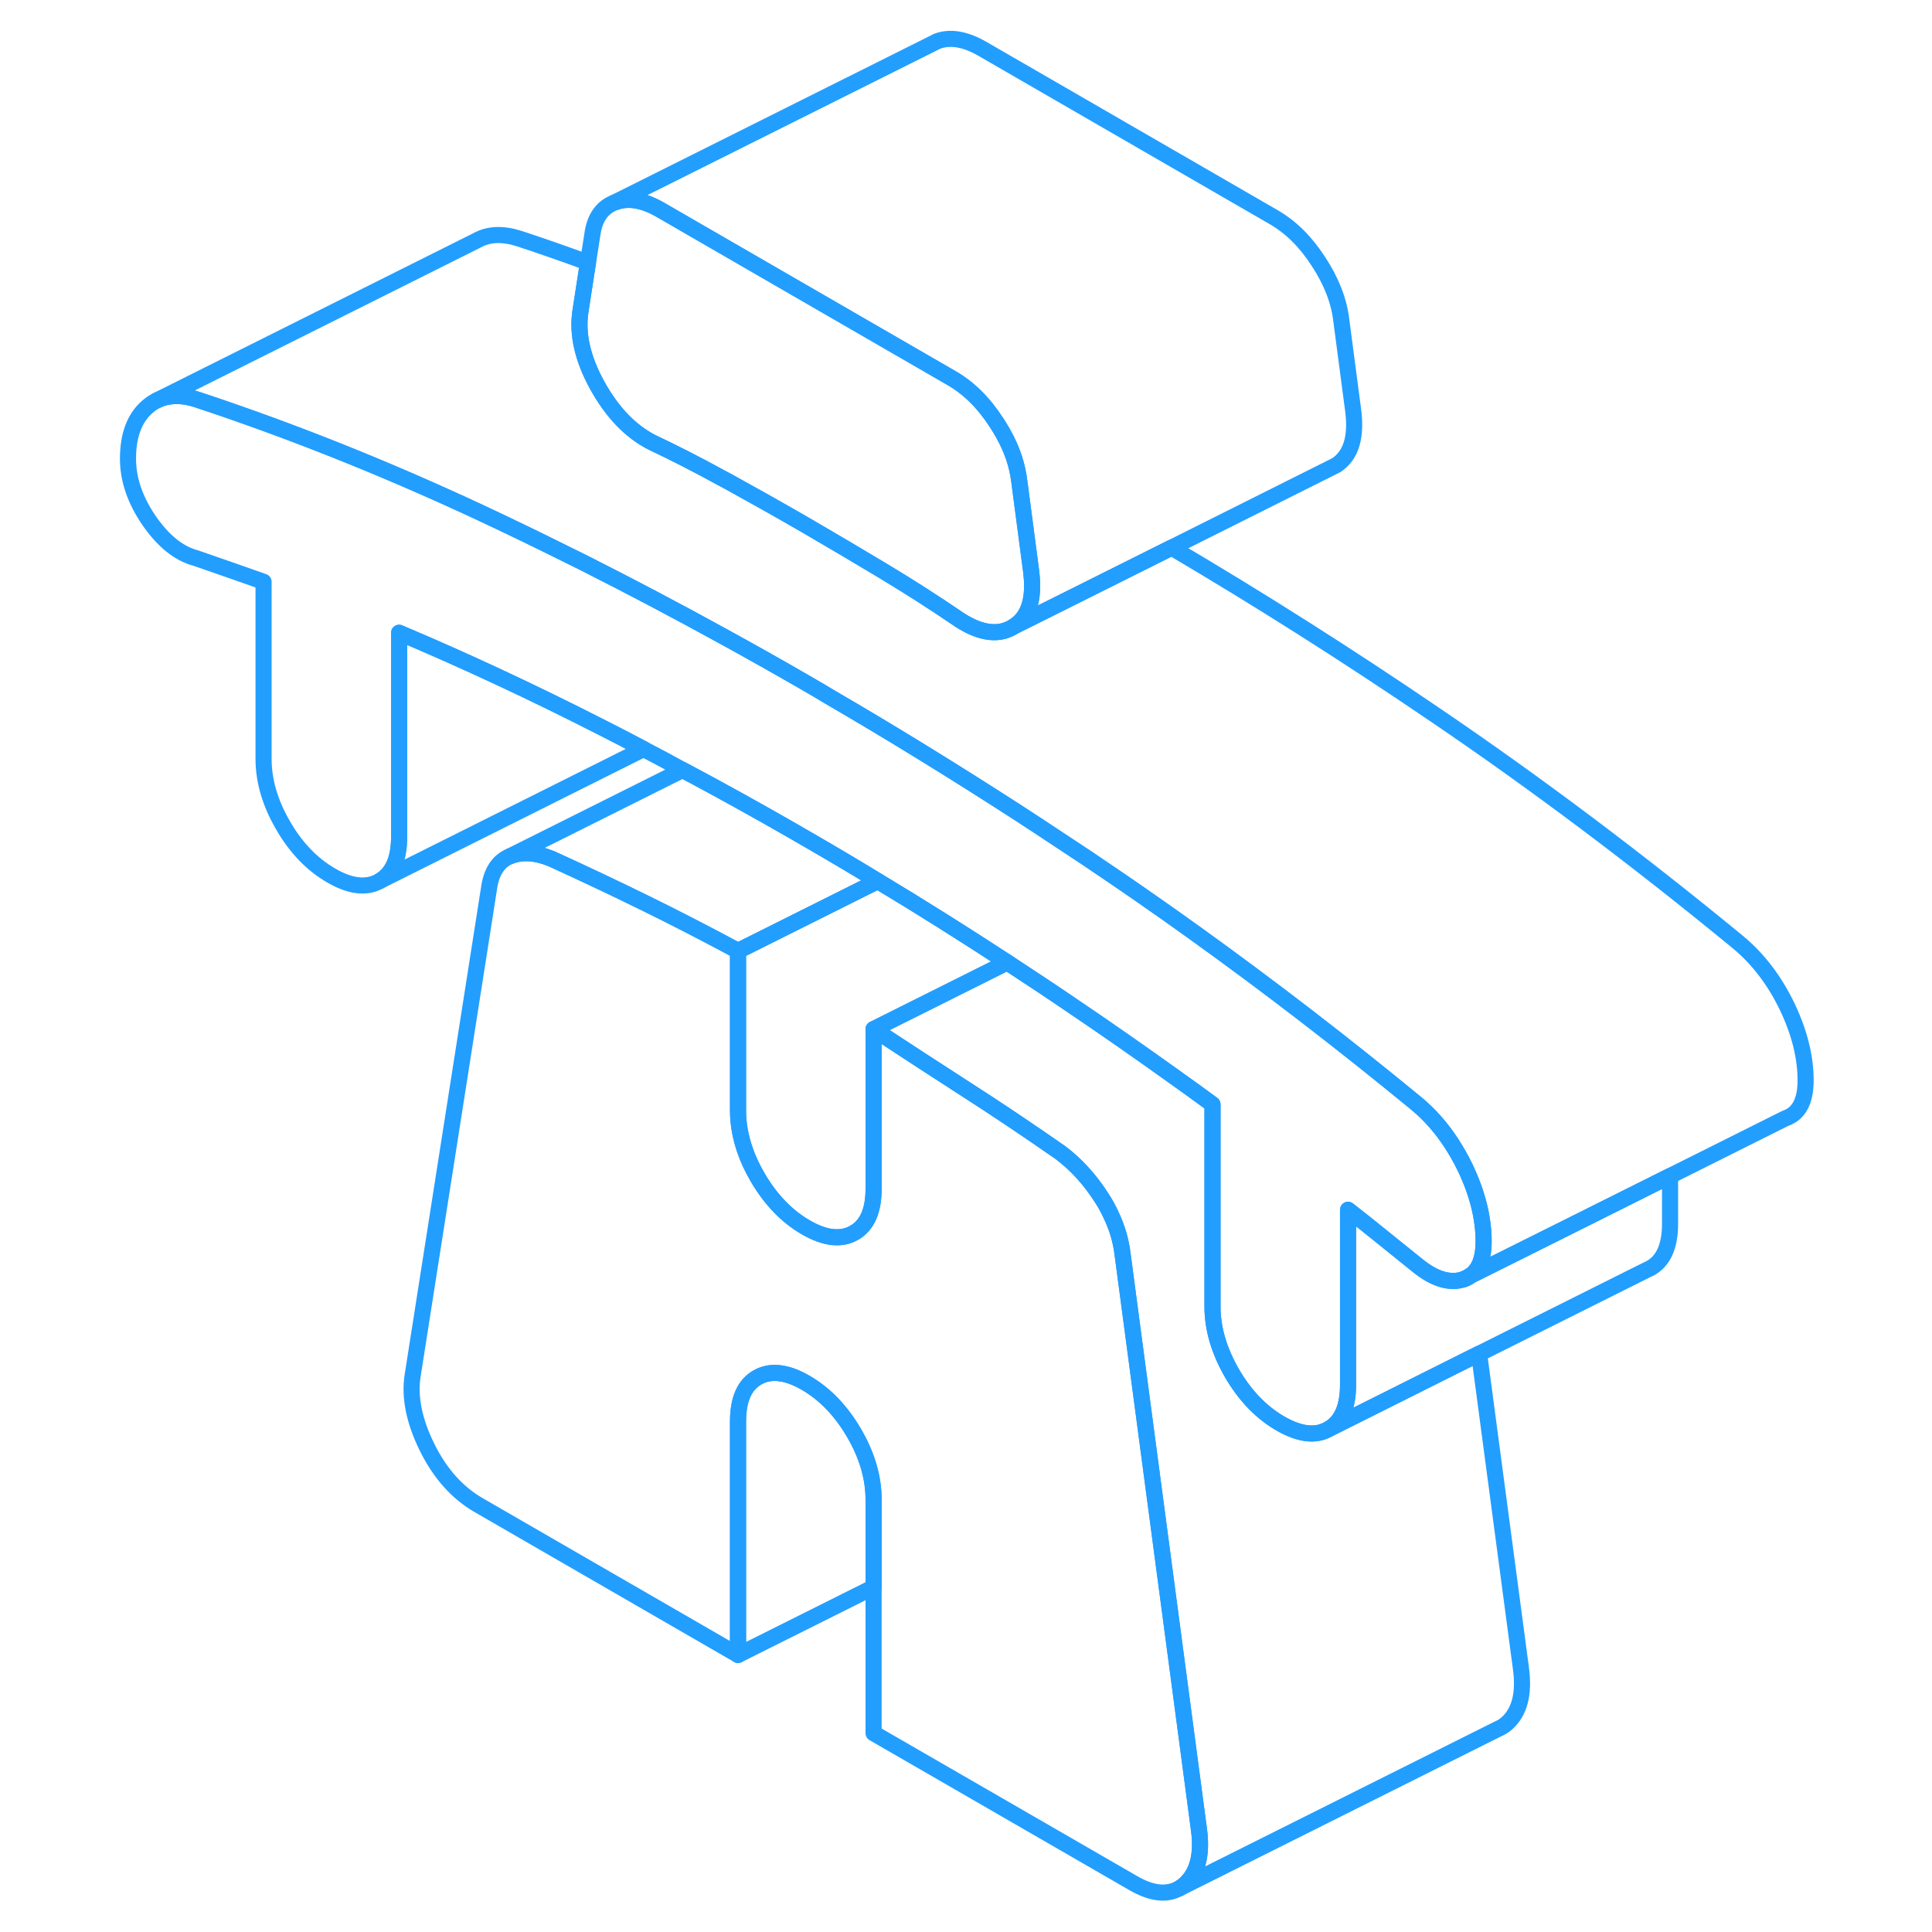 <svg viewBox="0 0 110 120" fill="none" xmlns="http://www.w3.org/2000/svg" height="48" width="48" stroke-width="1px" stroke-linecap="round" stroke-linejoin="round"><path d="M85.89 79.463C86.02 79.423 86.13 79.363 86.24 79.303L85.89 79.463Z" stroke="#229EFF" stroke-linejoin="round"/><path d="M68.58 117.052C68.48 117.132 68.38 117.212 68.28 117.272L68.1 117.362C67.36 117.712 66.45 117.582 65.37 116.952L49.26 107.652V93.152C49.26 91.782 48.86 90.402 48.05 89.012C47.24 87.622 46.24 86.582 45.05 85.892C43.86 85.202 42.86 85.092 42.05 85.552C41.24 86.012 40.84 86.922 40.84 88.292V102.792L24.74 93.492C23.4 92.722 22.33 91.522 21.52 89.882C20.72 88.252 20.42 86.772 20.63 85.442L25.37 55.202C25.51 54.152 25.95 53.482 26.68 53.182C27.42 52.882 28.28 52.942 29.26 53.342C31.23 54.242 33.16 55.152 35.05 56.082C36.95 57.012 38.88 58.012 40.84 59.062V68.972C40.84 69.772 40.98 70.582 41.26 71.402C41.45 71.972 41.72 72.542 42.05 73.112C42.86 74.502 43.86 75.542 45.05 76.232C46.24 76.922 47.24 77.032 48.05 76.572C48.86 76.112 49.26 75.202 49.26 73.832V63.922C51.23 65.222 53.16 66.472 55.05 67.692C56.94 68.902 58.87 70.202 60.84 71.572C61.82 72.302 62.68 73.242 63.42 74.392C63.64 74.732 63.83 75.072 63.99 75.422C64.39 76.242 64.63 77.082 64.73 77.932L69.47 113.642C69.68 115.212 69.38 116.352 68.58 117.052Z" stroke="#229EFF" stroke-linejoin="round"/><path d="M85.89 79.463C86.02 79.423 86.13 79.363 86.24 79.303L85.89 79.463Z" stroke="#229EFF" stroke-linejoin="round"/><path d="M58.52 38.422C58.37 38.602 58.2 38.763 58 38.892C57.09 39.492 55.96 39.372 54.63 38.522C53.02 37.422 51.42 36.403 49.84 35.453C48.26 34.502 46.66 33.562 45.05 32.623C43.44 31.692 41.84 30.793 40.26 29.922C40.1 29.832 39.95 29.753 39.79 29.672C38.37 28.892 36.93 28.152 35.47 27.462C34.14 26.773 33.02 25.602 32.1 23.942C31.19 22.293 30.84 20.762 31.05 19.352L31.52 16.312L31.79 14.582C31.93 13.532 32.4 12.863 33.21 12.562C34.02 12.262 34.95 12.422 36 13.022L54.1 23.483C55.16 24.093 56.09 25.003 56.89 26.242C57.38 26.983 57.75 27.733 57.99 28.462C58.15 28.942 58.25 29.422 58.31 29.892L59.05 35.513C59.21 36.803 59.04 37.773 58.52 38.422Z" stroke="#229EFF" stroke-linejoin="round"/><path d="M107.15 67.103C107.15 68.393 106.73 69.183 105.89 69.463L98.73 73.043L92.19 76.313L86.28 79.263C86.86 78.903 87.15 78.173 87.15 77.103C87.15 75.663 86.77 74.123 86 72.513C85.74 71.973 85.45 71.473 85.14 70.993C84.52 70.043 83.79 69.213 82.94 68.513C78.4 64.783 73.84 61.273 69.26 57.983C68.14 57.173 67.01 56.383 65.89 55.603C65.29 55.183 64.7 54.783 64.1 54.373C63.02 53.633 61.93 52.903 60.84 52.193C59.94 51.593 59.04 51.003 58.13 50.413C54.27 47.923 50.4 45.533 46.51 43.273C46.03 42.983 45.54 42.693 45.05 42.413C43.29 41.393 41.54 40.413 39.79 39.453C36.97 37.903 34.16 36.423 31.37 35.013C29.59 34.123 27.82 33.253 26.05 32.413C19.77 29.423 13.51 26.893 7.26 24.823C6.56 24.593 5.94 24.543 5.38 24.653C5.15 24.693 4.94 24.773 4.74 24.873L24.62 14.933C25.35 14.523 26.23 14.493 27.26 14.823C28.68 15.293 30.1 15.783 31.52 16.313L31.05 19.353C30.84 20.763 31.19 22.293 32.1 23.943C33.02 25.603 34.14 26.773 35.47 27.463C36.93 28.153 38.37 28.893 39.79 29.673C39.95 29.753 40.1 29.833 40.26 29.923C41.84 30.793 43.44 31.693 45.05 32.623C46.66 33.563 48.26 34.503 49.84 35.453C51.42 36.403 53.02 37.423 54.63 38.523C55.96 39.373 57.09 39.493 58 38.893L58.73 38.533L67.77 34.013C73.25 37.243 78.69 40.693 84.1 44.373C90.42 48.663 96.7 53.383 102.94 58.513C104.21 59.563 105.22 60.903 106 62.513C106.77 64.123 107.15 65.663 107.15 67.103Z" stroke="#229EFF" stroke-linejoin="round"/><path d="M87.15 77.103C87.15 78.173 86.86 78.903 86.28 79.263L86.24 79.293L85.89 79.463C85.05 79.733 84.1 79.453 83.05 78.603L80.94 76.903C80.24 76.333 79.51 75.753 78.73 75.143V86.013C78.73 87.383 78.33 88.303 77.52 88.763C76.72 89.223 75.72 89.103 74.52 88.413C73.33 87.723 72.33 86.683 71.52 85.293C70.72 83.903 70.31 82.523 70.31 81.153V68.593C69.45 67.963 68.58 67.333 67.72 66.723C65.73 65.303 63.75 63.913 61.76 62.573C60.4 61.643 59.04 60.743 57.68 59.853C57.64 59.823 57.6 59.803 57.56 59.773C54.88 58.023 52.2 56.333 49.52 54.723C48.03 53.813 46.54 52.933 45.05 52.073C44.82 51.943 44.59 51.813 44.36 51.673C42.04 50.343 39.72 49.053 37.4 47.823C36.59 47.373 35.78 46.943 34.97 46.523C34.12 46.073 33.27 45.633 32.42 45.203C28.21 43.053 24 41.083 19.79 39.303V51.983C19.79 53.353 19.38 54.263 18.58 54.723C17.77 55.183 16.77 55.073 15.58 54.383C14.38 53.693 13.38 52.653 12.58 51.263C11.77 49.873 11.37 48.493 11.37 47.123V36.133L9.26 35.393L7.16 34.663C6.1 34.383 5.14 33.603 4.26 32.333C3.39 31.063 2.95 29.783 2.95 28.493C2.95 27.043 3.35 25.963 4.16 25.263C4.32 25.123 4.49 25.003 4.68 24.903L4.74 24.873C4.94 24.773 5.15 24.693 5.38 24.653C5.94 24.543 6.56 24.593 7.26 24.823C13.51 26.893 19.77 29.423 26.05 32.413C27.82 33.253 29.59 34.123 31.37 35.013C34.16 36.423 36.97 37.903 39.79 39.453C41.54 40.413 43.29 41.393 45.05 42.413C45.54 42.693 46.03 42.983 46.51 43.273C50.4 45.533 54.27 47.923 58.13 50.413C59.04 51.003 59.94 51.593 60.84 52.193C61.93 52.903 63.02 53.633 64.1 54.373C64.7 54.783 65.29 55.183 65.89 55.603C67.01 56.383 68.14 57.173 69.26 57.983C73.84 61.273 78.4 64.783 82.94 68.513C83.79 69.213 84.52 70.043 85.14 70.993C85.45 71.473 85.74 71.973 86 72.513C86.77 74.123 87.15 75.663 87.15 77.103Z" stroke="#229EFF" stroke-linejoin="round"/><path d="M78 28.892L77.56 29.113L67.77 34.013L58.73 38.532L58 38.892C58.2 38.763 58.37 38.602 58.52 38.422C59.04 37.773 59.21 36.803 59.05 35.513L58.31 29.892C58.25 29.422 58.15 28.942 57.99 28.462C57.75 27.733 57.38 26.983 56.89 26.242C56.09 25.003 55.16 24.093 54.1 23.483L36 13.022C34.95 12.422 34.02 12.262 33.21 12.562L52.81 2.763L53.21 2.562C54.02 2.262 54.95 2.422 56 3.022L74.1 13.482C75.16 14.092 76.09 15.002 76.89 16.242C77.7 17.473 78.17 18.692 78.31 19.892L79.05 25.512C79.26 27.163 78.91 28.293 78 28.892Z" stroke="#229EFF" stroke-linejoin="round"/><path d="M34.97 46.523L18.58 54.723C19.38 54.263 19.79 53.353 19.79 51.983V39.303C24 41.083 28.21 43.053 32.42 45.203C33.27 45.633 34.12 46.073 34.97 46.523Z" stroke="#229EFF" stroke-linejoin="round"/><path d="M49.52 54.722L43.4 57.782L40.84 59.062C38.88 58.012 36.95 57.012 35.05 56.082C33.16 55.152 31.23 54.242 29.26 53.342C28.28 52.942 27.42 52.882 26.68 53.182L37.4 47.822C39.72 49.052 42.04 50.342 44.36 51.672C44.59 51.812 44.82 51.942 45.05 52.072C46.54 52.932 48.03 53.812 49.52 54.722Z" stroke="#229EFF" stroke-linejoin="round"/><path d="M57.56 59.773L49.26 63.923V73.833C49.26 75.203 48.86 76.113 48.05 76.573C47.24 77.033 46.24 76.923 45.05 76.233C43.86 75.543 42.86 74.503 42.05 73.113C41.72 72.543 41.45 71.973 41.26 71.403C40.98 70.583 40.84 69.773 40.84 68.973V59.063L43.4 57.783L49.52 54.723C52.2 56.333 54.88 58.023 57.56 59.773Z" stroke="#229EFF" stroke-linejoin="round"/><path d="M49.26 93.153V98.583L40.84 102.793V88.293C40.84 86.923 41.24 86.013 42.05 85.553C42.86 85.093 43.86 85.203 45.05 85.893C46.24 86.583 47.24 87.623 48.05 89.013C48.86 90.403 49.26 91.783 49.26 93.153Z" stroke="#229EFF" stroke-linejoin="round"/><path d="M88.58 107.052C88.46 107.152 88.35 107.232 88.22 107.302L87.99 107.412L68.28 117.272C68.38 117.212 68.48 117.132 68.58 117.052C69.38 116.352 69.68 115.213 69.47 113.643L64.73 77.933C64.63 77.082 64.39 76.243 63.99 75.422C63.83 75.073 63.64 74.733 63.42 74.392C62.68 73.243 61.82 72.302 60.84 71.573C58.87 70.203 56.94 68.903 55.05 67.692C53.16 66.472 51.23 65.222 49.26 63.922L57.56 59.773C57.56 59.773 57.64 59.822 57.68 59.852C59.04 60.742 60.4 61.642 61.76 62.572C63.75 63.913 65.73 65.302 67.72 66.722C68.58 67.332 69.45 67.963 70.31 68.593V81.153C70.31 82.522 70.72 83.903 71.52 85.293C72.33 86.683 73.33 87.722 74.52 88.412C75.72 89.103 76.72 89.222 77.52 88.763L86.87 84.082L89.47 103.643C89.68 105.213 89.38 106.352 88.58 107.052Z" stroke="#229EFF" stroke-linejoin="round"/><path d="M98.73 73.043V76.013C98.73 77.383 98.33 78.303 97.52 78.763L97.27 78.883L86.87 84.083L77.52 88.763C78.33 88.303 78.73 87.383 78.73 86.013V75.143C79.51 75.753 80.24 76.333 80.94 76.903L83.05 78.603C84.1 79.453 85.05 79.733 85.89 79.463C86.02 79.423 86.13 79.363 86.24 79.303L86.28 79.263L92.19 76.313L98.73 73.043Z" stroke="#229EFF" stroke-linejoin="round"/></svg>